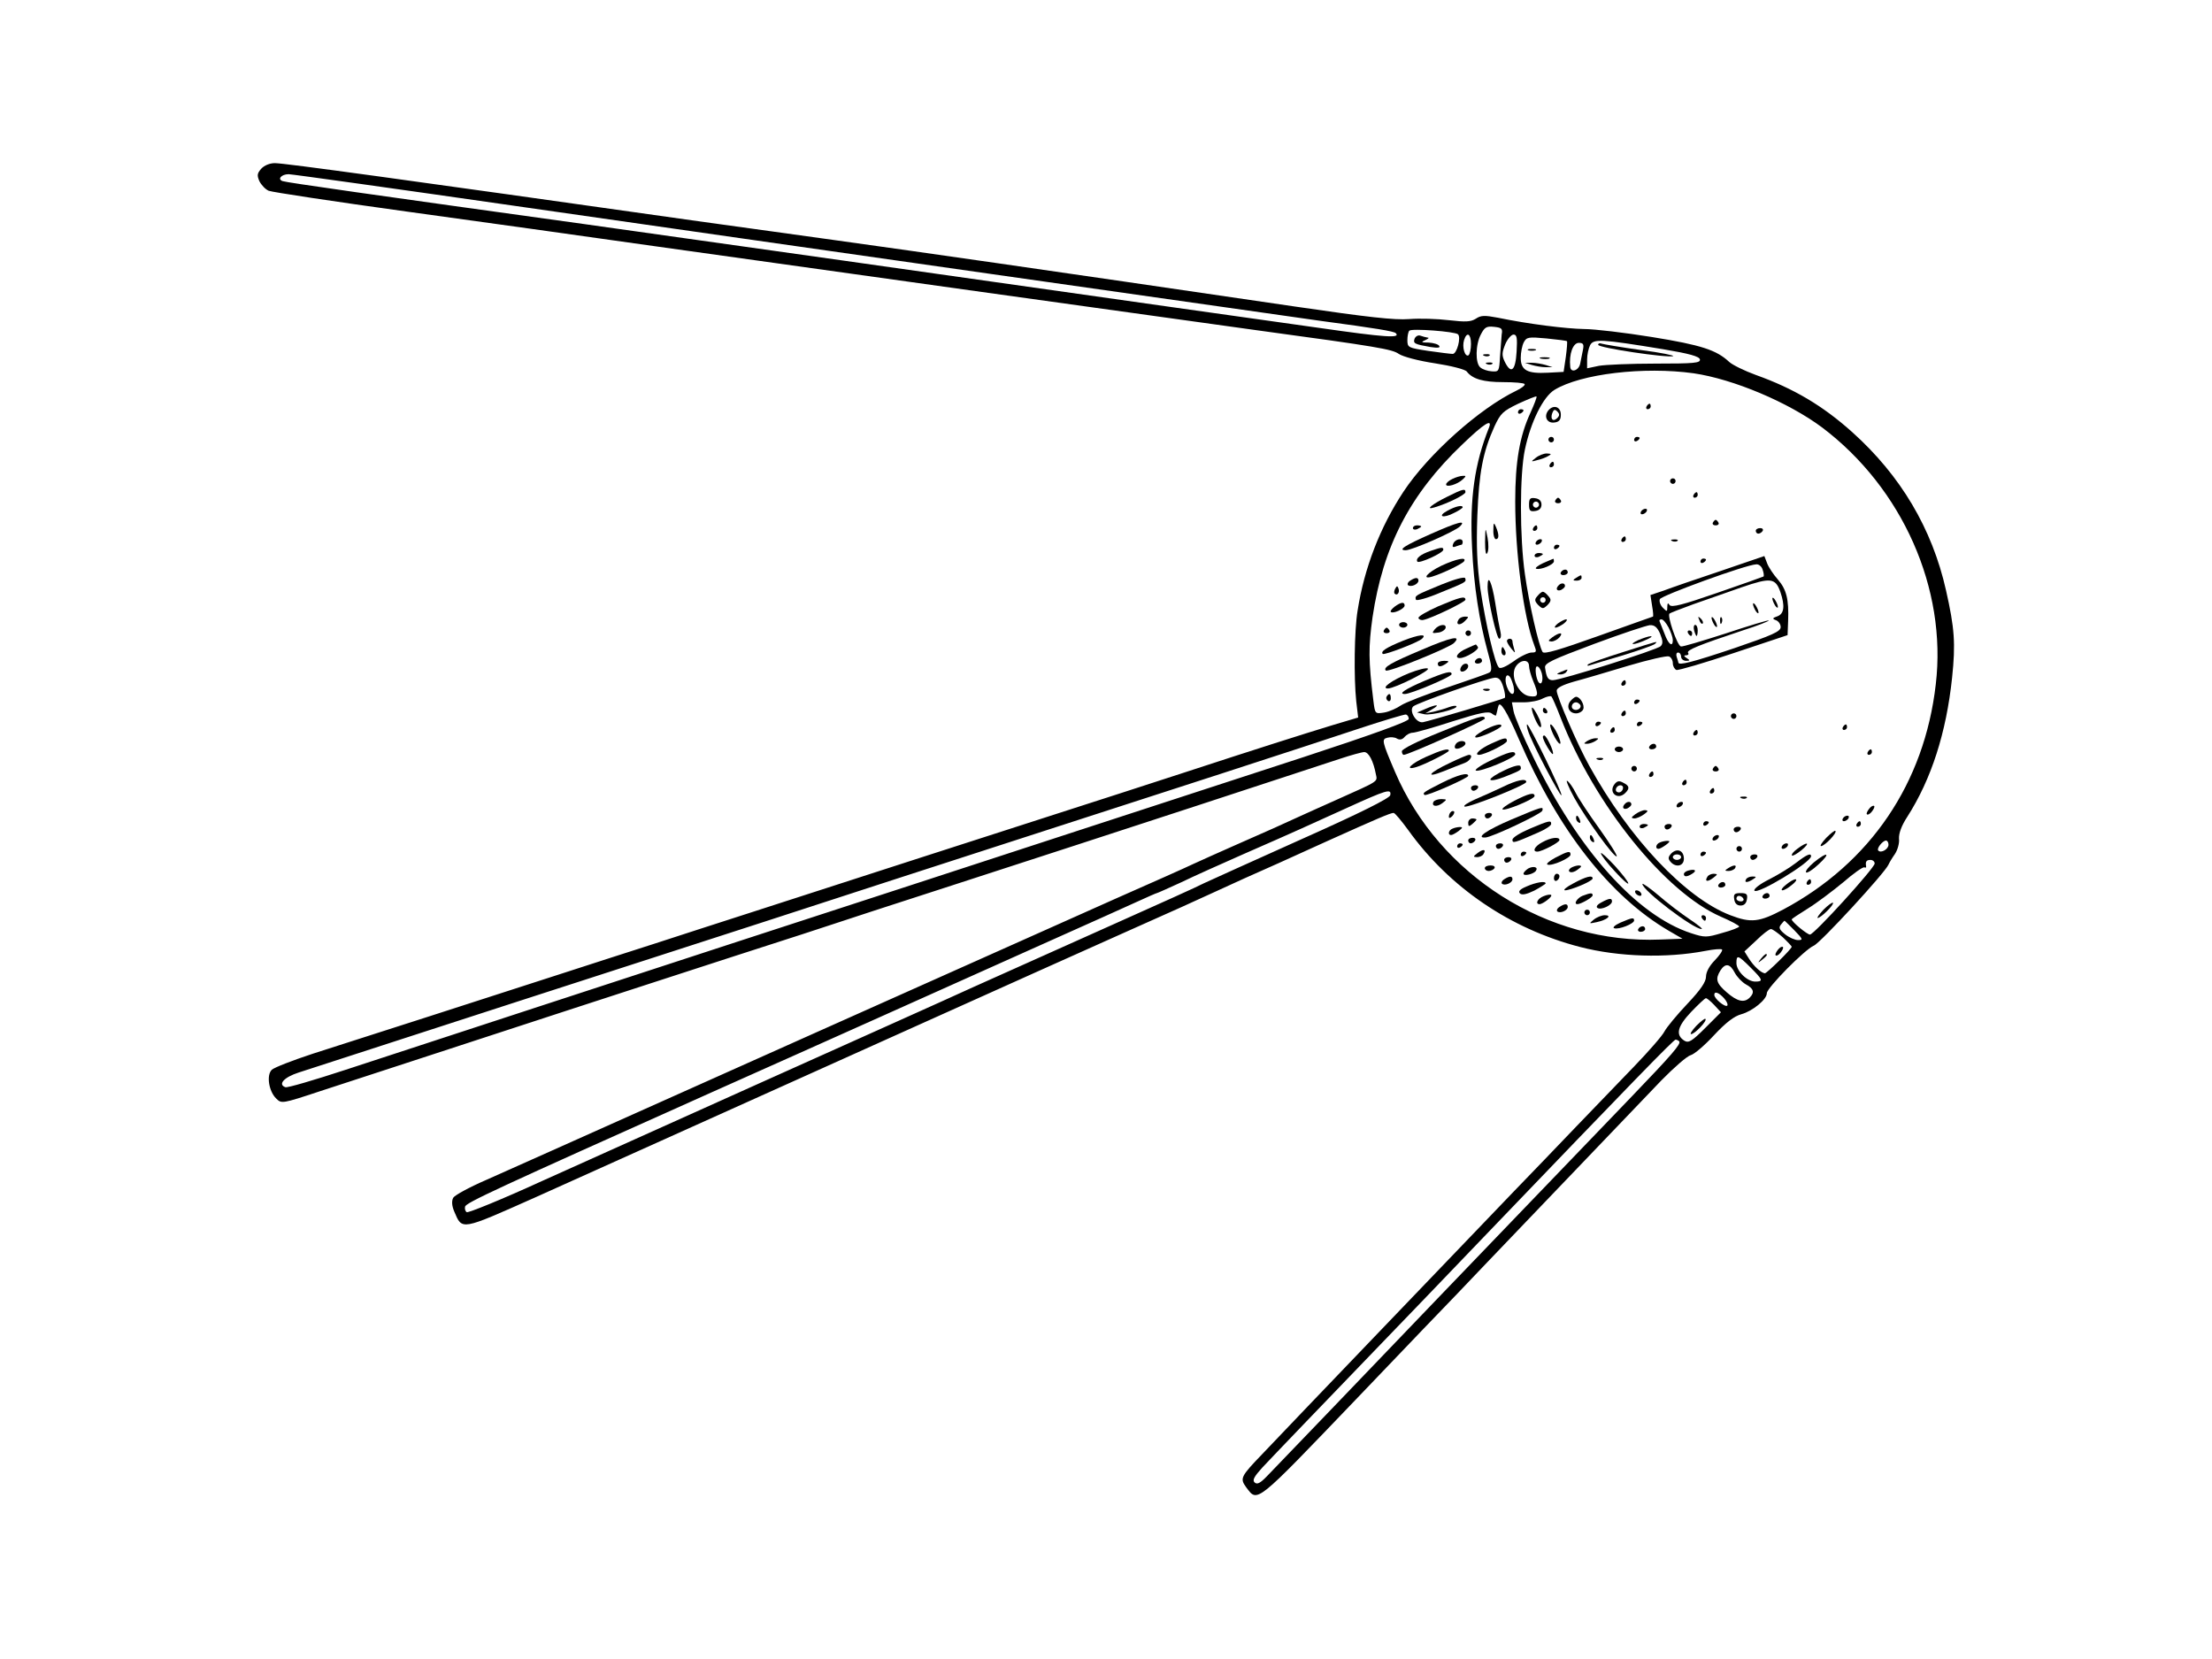 <?xml version="1.0" standalone="no"?>
<!DOCTYPE svg PUBLIC "-//W3C//DTD SVG 20010904//EN"
 "http://www.w3.org/TR/2001/REC-SVG-20010904/DTD/svg10.dtd">
<svg version="1.0" xmlns="http://www.w3.org/2000/svg"
 width="800pt" height="600pt" viewBox="0 0 800 600"
 preserveAspectRatio="xMidYMid meet">

<g transform="translate(0,600) scale(0.1,-0.1)"
fill="#000000" stroke="none">
<path d="M945 5390 c-15 -17 -16 -24 -7 -45 7 -14 22 -30 34 -35 13 -5 237
-39 498 -75 261 -36 664 -92 895 -125 620 -87 1815 -254 2185 -305 434 -59
485 -68 509 -85 15 -10 71 -25 131 -34 58 -9 110 -22 115 -30 21 -27 60 -38
131 -38 41 0 76 -3 78 -7 3 -4 -11 -15 -30 -24 -133 -64 -318 -229 -408 -365
-84 -127 -142 -276 -166 -430 -12 -71 -14 -242 -5 -328 l7 -59 -94 -28 c-108
-33 -266 -83 -538 -172 -107 -35 -330 -107 -495 -160 -274 -88 -580 -187
-1075 -347 -102 -33 -255 -82 -340 -110 -85 -27 -236 -76 -335 -108 -240 -78
-738 -238 -904 -291 -73 -24 -140 -50 -148 -58 -20 -19 -11 -78 16 -104 19
-19 21 -19 157 26 77 25 252 82 389 127 138 45 365 119 505 165 140 46 410
133 600 195 190 61 356 115 370 120 14 5 207 68 430 140 559 181 1310 427
1397 456 39 13 79 24 87 24 16 0 33 -32 42 -80 6 -28 13 -23 -141 -92 -49 -22
-112 -50 -140 -63 -57 -26 -100 -46 -235 -105 -52 -23 -117 -52 -145 -65 -27
-13 -153 -69 -280 -125 -388 -173 -1800 -804 -2045 -914 -69 -31 -174 -78
-233 -104 -60 -26 -113 -55 -118 -64 -6 -12 -5 -29 4 -50 29 -68 22 -69 294
52 445 200 627 282 678 305 198 89 1204 542 1440 647 160 71 313 140 340 153
28 13 75 34 105 48 97 43 142 63 300 135 182 82 229 102 240 102 5 0 28 -28
53 -62 149 -208 370 -358 622 -423 140 -36 312 -41 453 -14 30 6 56 8 60 5 3
-4 -9 -21 -26 -39 -20 -20 -32 -43 -32 -59 0 -19 -19 -47 -67 -98 -38 -40 -75
-85 -83 -100 -8 -16 -58 -73 -110 -127 -52 -54 -146 -152 -210 -218 -63 -66
-165 -172 -226 -235 -140 -146 -830 -865 -909 -949 -79 -82 -81 -88 -58 -120
42 -55 29 -66 398 319 66 69 176 184 245 256 69 71 172 179 229 239 110 115
486 508 629 657 46 47 94 89 107 92 12 3 50 35 84 72 43 46 73 69 99 76 40 11
92 53 92 76 0 19 137 158 170 172 24 10 257 263 270 293 3 7 13 24 23 38 10
15 17 40 15 56 -1 19 9 47 30 79 87 136 141 304 162 503 13 124 9 179 -22 316
-50 223 -164 415 -339 572 -107 96 -212 158 -349 207 -41 15 -84 36 -96 47
-46 43 -100 61 -279 90 -99 16 -209 29 -245 29 -65 1 -202 18 -313 41 -48 9
-61 9 -80 -4 -18 -11 -36 -12 -97 -5 -41 5 -106 7 -144 4 -53 -4 -150 7 -410
45 -954 140 -1347 196 -1656 239 -124 17 -351 49 -505 70 -1068 151 -1496 210
-1531 210 -18 0 -38 -8 -49 -20z m955 -140 c890 -128 2639 -377 2880 -411 194
-26 262 -37 268 -44 19 -19 -39 -15 -276 19 -259 36 -545 77 -1732 245 -311
44 -729 103 -930 131 -751 104 -1075 150 -1088 155 -20 7 -4 25 22 25 12 0
397 -54 856 -120z m3531 -460 c-1 -14 -4 -50 -6 -80 -3 -53 -4 -55 -30 -53
-15 1 -33 7 -41 14 -19 15 -18 83 2 120 13 25 20 30 47 27 28 -3 32 -6 28 -28z
m-158 1 c12 -11 -4 -71 -19 -71 -7 0 -47 5 -89 11 -72 11 -75 12 -75 39 0 14
3 30 7 34 9 9 165 -3 176 -13z m47 -35 c0 -19 -4 -37 -9 -41 -13 -7 -24 30
-16 55 10 32 25 23 25 -14z m165 -28 c-4 -69 -20 -83 -43 -36 -11 23 -10 33 2
63 8 19 22 35 30 35 12 0 14 -12 11 -62z m182 38 c2 -1 0 -27 -4 -57 l-8 -54
-57 -3 c-75 -4 -98 9 -98 54 0 19 5 45 11 56 10 19 17 20 82 14 39 -4 72 -8
74 -10z m348 -29 c95 -16 131 -26 133 -37 2 -13 -21 -15 -160 -15 -90 0 -182
-4 -205 -8 l-43 -9 0 32 c0 17 5 40 11 52 13 23 39 22 264 -15z m-290 -2 c-3
-14 -7 -36 -10 -50 -5 -25 -34 -35 -36 -12 -5 47 10 87 31 87 16 0 19 -5 15
-25z m400 -85 c144 -21 343 -105 465 -196 290 -219 452 -583 411 -929 -41
-358 -237 -646 -551 -814 -87 -46 -117 -50 -192 -21 -162 62 -365 277 -510
540 -43 77 -118 251 -118 272 0 10 21 21 63 33 34 9 122 35 195 57 74 22 140
37 148 34 8 -3 14 -14 14 -25 0 -10 6 -21 13 -24 7 -2 100 25 207 61 l195 65
2 51 c3 79 -6 114 -37 150 -16 18 -34 45 -39 59 l-10 26 -158 -54 c-87 -29
-180 -61 -206 -71 l-48 -16 6 -39 c4 -22 5 -39 3 -39 -1 0 -90 -32 -197 -70
-140 -50 -197 -67 -202 -58 -14 22 -50 180 -64 282 -19 132 -19 361 0 450 21
100 66 191 107 216 95 58 323 85 503 60z m-590 -143 c-39 -84 -55 -177 -55
-320 0 -188 30 -418 69 -521 9 -23 8 -26 -10 -26 -11 0 -41 -14 -65 -32 -27
-19 -48 -28 -53 -22 -15 14 -48 158 -67 284 -12 86 -15 152 -11 265 6 157 20
230 62 323 22 47 30 55 86 82 35 16 64 28 66 26 2 -2 -8 -28 -22 -59z m-150
-54 c-52 -130 -70 -255 -61 -434 6 -137 26 -265 56 -374 15 -53 17 -71 7 -77
-6 -4 -75 -28 -152 -54 -77 -25 -153 -55 -168 -65 -16 -11 -43 -23 -61 -26
-33 -5 -33 -5 -39 43 -18 145 -18 195 -3 302 38 256 135 444 325 625 79 76
110 95 96 60z m990 -514 c4 -11 5 -22 3 -24 -1 -1 -77 -28 -167 -59 -127 -44
-166 -54 -173 -44 -5 9 -8 7 -8 -7 0 -18 -1 -18 -16 -3 -9 9 -14 23 -11 31 5
13 312 125 349 126 9 1 20 -8 23 -20z m64 -80 c17 -50 14 -79 -11 -88 -18 -6
-19 -9 -5 -14 10 -4 17 -15 17 -25 0 -16 -30 -29 -167 -76 -152 -51 -203 -64
-203 -52 0 2 -3 11 -6 20 -3 9 -1 16 5 16 6 0 11 -7 11 -15 0 -8 8 -15 18 -15
14 0 15 2 2 10 -11 7 -11 10 -2 10 7 0 11 4 7 9 -6 10 39 28 198 81 54 17 96
34 94 36 -2 2 -72 -19 -156 -47 -84 -27 -157 -49 -162 -47 -14 5 -50 111 -41
119 4 3 43 18 87 34 44 15 122 43 174 61 105 36 122 34 140 -17z m-404 -129
c8 -16 15 -36 15 -45 0 -27 -16 -16 -30 23 -8 20 -16 40 -18 45 -2 4 1 7 7 7
6 0 17 -13 26 -30z m-31 -22 c10 -25 11 -36 2 -45 -12 -13 -361 -123 -390
-123 -17 0 -23 9 -28 45 -3 16 22 28 177 86 99 37 190 67 202 68 17 1 27 -8
37 -31z m-474 -117 c0 -10 7 -35 15 -54 21 -51 19 -59 -12 -55 -39 4 -71 68
-53 104 16 29 50 32 50 5z m46 -26 c6 -24 0 -44 -10 -34 -11 11 -17 59 -7 59
6 0 13 -11 17 -25z m-102 -47 c8 -36 -11 -37 -24 -2 -10 27 -4 52 10 37 4 -4
10 -20 14 -35z m-37 -3 c6 -19 8 -37 5 -39 -10 -6 -273 -84 -296 -88 -24 -4
-51 41 -35 57 12 12 266 102 295 104 15 1 23 -8 31 -34z m207 -110 c123 -316
378 -632 579 -720 37 -16 67 -32 67 -36 0 -3 -27 -14 -61 -23 -57 -17 -64 -17
-113 -1 -196 64 -408 300 -571 637 -36 73 -68 148 -71 166 l-6 32 43 0 c24 0
55 6 69 14 14 7 28 10 31 7 3 -3 18 -37 33 -76z m-150 -80 c142 -328 328 -566
541 -691 l50 -29 -80 -3 c-407 -17 -800 232 -960 607 -47 110 -49 118 -27 123
11 3 26 2 34 -3 10 -6 20 -4 28 6 7 8 20 15 29 15 9 0 74 18 144 41 102 32
131 38 143 28 8 -6 15 -9 15 -5 1 3 3 11 4 16 1 6 3 13 4 16 5 23 31 -19 75
-121z m-399 75 c0 -9 -127 -55 -380 -138 -209 -68 -580 -189 -825 -269 -436
-142 -740 -242 -1230 -401 -364 -119 -1176 -384 -1410 -461 -113 -37 -211 -66
-218 -63 -28 10 -5 36 48 53 101 33 1434 465 1680 544 307 100 643 209 940
305 517 167 1014 328 1200 390 96 32 180 57 185 56 6 -2 10 -9 10 -16z m-67
-276 c-2 -11 -112 -66 -323 -160 -176 -79 -333 -150 -350 -158 -16 -9 -167
-77 -335 -152 -168 -75 -393 -176 -500 -224 -107 -49 -442 -199 -745 -335
-302 -136 -669 -301 -814 -366 -144 -66 -267 -116 -273 -113 -5 3 -8 12 -6 20
3 14 104 61 893 414 171 76 447 200 615 275 168 75 429 192 580 260 151 67
305 137 343 154 37 17 69 31 71 31 2 0 42 18 88 39 45 22 146 67 223 101 208
91 226 100 374 167 147 67 164 72 159 47z m1802 -179 c0 -16 -27 -32 -37 -21
-7 7 16 36 28 36 5 0 9 -7 9 -15z m-50 -68 c0 -16 -219 -257 -234 -257 -10 0
-66 46 -66 55 0 2 26 19 58 39 31 19 88 62 127 94 38 33 73 58 78 55 4 -2 7
-1 6 4 -3 17 1 23 16 23 8 0 15 -6 15 -13z m-290 -242 c30 -31 32 -35 13 -35
-11 0 -32 9 -47 21 -21 17 -24 24 -15 35 6 8 12 14 13 14 1 0 17 -16 36 -35z
m-42 -25 c17 -16 32 -32 32 -34 0 -8 -90 -96 -97 -96 -13 1 -39 24 -57 52
l-17 27 43 40 c23 23 47 41 53 41 5 0 25 -14 43 -30z m-117 -109 c45 -45 47
-51 17 -51 -29 0 -68 38 -68 67 0 31 6 29 51 -16z m-57 -19 c8 -15 26 -34 40
-42 28 -15 33 -29 14 -48 -20 -20 -45 -14 -83 19 -38 33 -42 48 -23 79 18 28
35 25 52 -8z m-39 -92 c10 -11 15 -23 12 -27 -8 -7 -47 25 -47 39 0 14 16 9
35 -12z m-35 -25 l24 -26 -57 -57 c-48 -48 -60 -55 -75 -46 -33 21 -26 51 24
104 26 27 50 50 54 50 3 0 17 -11 30 -25z m-127 -131 c8 -9 -26 -48 -171 -199
-229 -238 -427 -444 -697 -725 -247 -258 -591 -616 -623 -649 -25 -26 -36 -31
-45 -22 -8 8 -1 21 28 53 44 47 217 227 430 448 77 80 244 253 370 385 541
564 688 715 695 715 4 0 10 -3 13 -6z"/>
<path d="M5368 4713 c7 -3 16 -2 19 1 4 3 -2 6 -13 5 -11 0 -14 -3 -6 -6z"/>
<path d="M5378 4683 c7 -3 16 -2 19 1 4 3 -2 6 -13 5 -11 0 -14 -3 -6 -6z"/>
<path d="M5116 4775 c-6 -17 0 -20 57 -30 27 -4 37 -3 32 4 -3 6 -21 11 -38
12 -27 0 -29 2 -12 9 11 5 15 9 8 9 -6 1 -18 4 -26 7 -8 3 -17 -2 -21 -11z"/>
<path d="M5528 4733 c6 -2 18 -2 25 0 6 3 1 5 -13 5 -14 0 -19 -2 -12 -5z"/>
<path d="M5573 4703 c9 -2 23 -2 30 0 6 3 -1 5 -18 5 -16 0 -22 -2 -12 -5z"/>
<path d="M5540 4680 c14 -4 36 -8 50 -8 l25 0 -25 8 c-14 4 -36 8 -50 8 l-25
0 25 -8z"/>
<path d="M5780 4753 c0 -11 250 -48 271 -41 7 2 -45 13 -116 22 -72 10 -136
21 -142 23 -7 3 -13 1 -13 -4z"/>
<path d="M5955 4530 c-3 -5 -1 -10 4 -10 6 0 11 5 11 10 0 6 -2 10 -4 10 -3 0
-8 -4 -11 -10z"/>
<path d="M5600 4516 c-18 -22 -5 -48 22 -44 17 2 23 10 23 28 0 29 -26 38 -45
16z m32 -28 c-15 -15 -26 -4 -18 18 5 13 9 15 18 6 9 -9 9 -15 0 -24z"/>
<path d="M5600 4410 c0 -5 5 -10 10 -10 6 0 10 5 10 10 0 6 -4 10 -10 10 -5 0
-10 -4 -10 -10z"/>
<path d="M5910 4409 c0 -5 5 -7 10 -4 6 3 10 8 10 11 0 2 -4 4 -10 4 -5 0 -10
-5 -10 -11z"/>
<path d="M5554 4344 c-18 -14 -18 -15 6 -8 14 3 32 10 40 15 12 7 11 8 -6 9
-11 0 -29 -7 -40 -16z"/>
<path d="M5605 4320 c-3 -5 -1 -10 4 -10 6 0 11 5 11 10 0 6 -2 10 -4 10 -3 0
-8 -4 -11 -10z"/>
<path d="M6040 4260 c0 -5 5 -10 10 -10 6 0 10 5 10 10 0 6 -4 10 -10 10 -5 0
-10 -4 -10 -10z"/>
<path d="M6125 4210 c-3 -5 -1 -10 4 -10 6 0 11 5 11 10 0 6 -2 10 -4 10 -3 0
-8 -4 -11 -10z"/>
<path d="M5530 4175 c0 -22 4 -26 23 -23 14 2 22 10 22 23 0 13 -8 21 -22 23
-19 3 -23 -1 -23 -23z m34 -6 c-3 -5 -10 -7 -15 -3 -5 3 -7 10 -3 15 3 5 10 7
15 3 5 -3 7 -10 3 -15z"/>
<path d="M5625 4190 c-3 -5 1 -10 10 -10 9 0 13 5 10 10 -3 6 -8 10 -10 10 -2
0 -7 -4 -10 -10z"/>
<path d="M5935 4150 c-3 -5 -2 -10 4 -10 5 0 13 5 16 10 3 6 2 10 -4 10 -5 0
-13 -4 -16 -10z"/>
<path d="M6195 4110 c-3 -5 1 -10 10 -10 9 0 13 5 10 10 -3 6 -8 10 -10 10 -2
0 -7 -4 -10 -10z"/>
<path d="M5545 4090 c-3 -5 -1 -10 4 -10 6 0 11 5 11 10 0 6 -2 10 -4 10 -3 0
-8 -4 -11 -10z"/>
<path d="M6350 4080 c0 -5 4 -10 9 -10 6 0 13 5 16 10 3 6 -1 10 -9 10 -9 0
-16 -4 -16 -10z"/>
<path d="M5865 4050 c-3 -5 -1 -10 4 -10 6 0 11 5 11 10 0 6 -2 10 -4 10 -3 0
-8 -4 -11 -10z"/>
<path d="M5555 4040 c-3 -5 -2 -10 4 -10 5 0 13 5 16 10 3 6 2 10 -4 10 -5 0
-13 -4 -16 -10z"/>
<path d="M6048 4043 c7 -3 16 -2 19 1 4 3 -2 6 -13 5 -11 0 -14 -3 -6 -6z"/>
<path d="M5620 4019 c0 -5 5 -7 10 -4 6 3 10 8 10 11 0 2 -4 4 -10 4 -5 0 -10
-5 -10 -11z"/>
<path d="M5550 3990 c0 -5 7 -7 15 -4 8 4 15 8 15 10 0 2 -7 4 -15 4 -8 0 -15
-4 -15 -10z"/>
<path d="M5580 3963 c-19 -9 -30 -18 -24 -20 16 -5 64 15 64 27 0 5 -1 10 -2
9 -2 0 -19 -8 -38 -16z"/>
<path d="M6150 3969 c0 -5 5 -7 10 -4 6 3 10 8 10 11 0 2 -4 4 -10 4 -5 0 -10
-5 -10 -11z"/>
<path d="M5645 3930 c-3 -5 1 -10 9 -10 9 0 16 5 16 10 0 6 -4 10 -9 10 -6 0
-13 -4 -16 -10z"/>
<path d="M5700 3910 c-13 -8 -12 -10 3 -10 9 0 17 5 17 10 0 12 -1 12 -20 0z"/>
<path d="M5637 3883 c-12 -12 -7 -22 8 -17 8 4 15 10 15 15 0 11 -14 12 -23 2z"/>
<path d="M5560 3844 c-11 -12 -10 -18 3 -32 16 -15 18 -15 34 0 13 14 14 20 3
32 -7 9 -16 16 -20 16 -4 0 -13 -7 -20 -16z m30 -14 c0 -5 -4 -10 -10 -10 -5
0 -10 5 -10 10 0 6 5 10 10 10 6 0 10 -4 10 -10z"/>
<path d="M5634 3745 c-10 -8 -14 -15 -8 -15 5 0 19 7 30 15 10 8 14 15 8 15
-5 0 -19 -7 -30 -15z"/>
<path d="M5614 3695 c-16 -12 -16 -14 -3 -15 9 0 22 7 29 15 16 19 0 19 -26 0z"/>
<path d="M5865 3530 c-3 -5 -1 -10 4 -10 6 0 11 5 11 10 0 6 -2 10 -4 10 -3 0
-8 -4 -11 -10z"/>
<path d="M5680 3465 c-17 -20 -5 -45 20 -45 11 0 23 7 26 15 6 15 -11 45 -26
45 -4 0 -13 -7 -20 -15z m35 -14 c7 -12 -12 -24 -25 -16 -11 7 -4 25 10 25 5
0 11 -4 15 -9z"/>
<path d="M5910 3459 c0 -5 5 -7 10 -4 6 3 10 8 10 11 0 2 -4 4 -10 4 -5 0 -10
-5 -10 -11z"/>
<path d="M5865 3420 c-3 -5 -1 -10 4 -10 6 0 11 5 11 10 0 6 -2 10 -4 10 -3 0
-8 -4 -11 -10z"/>
<path d="M6260 3410 c0 -5 5 -10 10 -10 6 0 10 5 10 10 0 6 -4 10 -10 10 -5 0
-10 -4 -10 -10z"/>
<path d="M5770 3379 c0 -5 5 -7 10 -4 6 3 10 8 10 11 0 2 -4 4 -10 4 -5 0 -10
-5 -10 -11z"/>
<path d="M5920 3379 c0 -5 5 -7 10 -4 6 3 10 8 10 11 0 2 -4 4 -10 4 -5 0 -10
-5 -10 -11z"/>
<path d="M6665 3370 c-3 -5 -1 -10 4 -10 6 0 11 5 11 10 0 6 -2 10 -4 10 -3 0
-8 -4 -11 -10z"/>
<path d="M5825 3360 c-3 -5 -1 -10 4 -10 6 0 11 5 11 10 0 6 -2 10 -4 10 -3 0
-8 -4 -11 -10z"/>
<path d="M6125 3350 c-3 -5 -1 -10 4 -10 6 0 11 5 11 10 0 6 -2 10 -4 10 -3 0
-8 -4 -11 -10z"/>
<path d="M5740 3320 c-13 -9 -13 -10 0 -10 8 0 22 5 30 10 13 9 13 10 0 10 -8
0 -22 -5 -30 -10z"/>
<path d="M5965 3300 c-3 -5 1 -10 9 -10 9 0 16 5 16 10 0 6 -4 10 -9 10 -6 0
-13 -4 -16 -10z"/>
<path d="M5840 3290 c0 -5 7 -10 15 -10 8 0 15 5 15 10 0 6 -7 10 -15 10 -8 0
-15 -4 -15 -10z"/>
<path d="M6755 3280 c-3 -5 -1 -10 4 -10 6 0 11 5 11 10 0 6 -2 10 -4 10 -3 0
-8 -4 -11 -10z"/>
<path d="M5778 3253 c7 -3 16 -2 19 1 4 3 -2 6 -13 5 -11 0 -14 -3 -6 -6z"/>
<path d="M5900 3220 c0 -5 5 -10 10 -10 6 0 10 5 10 10 0 6 -4 10 -10 10 -5 0
-10 -4 -10 -10z"/>
<path d="M6195 3220 c-3 -5 1 -10 10 -10 9 0 13 5 10 10 -3 6 -8 10 -10 10 -2
0 -7 -4 -10 -10z"/>
<path d="M5965 3200 c-3 -5 -1 -10 4 -10 6 0 11 5 11 10 0 6 -2 10 -4 10 -3 0
-8 -4 -11 -10z"/>
<path d="M5840 3165 c-25 -30 10 -61 38 -33 17 17 15 26 -7 37 -14 8 -22 7
-31 -4z m30 -13 c0 -13 -12 -22 -22 -16 -10 6 -1 24 13 24 5 0 9 -4 9 -8z"/>
<path d="M6085 3170 c-3 -5 -1 -10 4 -10 6 0 11 5 11 10 0 6 -2 10 -4 10 -3 0
-8 -4 -11 -10z"/>
<path d="M6185 3140 c-3 -5 -1 -10 4 -10 6 0 11 5 11 10 0 6 -2 10 -4 10 -3 0
-8 -4 -11 -10z"/>
<path d="M6298 3113 c7 -3 16 -2 19 1 4 3 -2 6 -13 5 -11 0 -14 -3 -6 -6z"/>
<path d="M5877 3093 c-12 -12 -7 -22 8 -17 8 4 15 10 15 15 0 11 -14 12 -23 2z"/>
<path d="M6065 3090 c-3 -5 -2 -10 4 -10 5 0 13 5 16 10 3 6 2 10 -4 10 -5 0
-13 -4 -16 -10z"/>
<path d="M6760 3075 c-7 -9 -11 -18 -8 -20 3 -3 11 1 18 10 7 9 11 18 8 20 -3
3 -11 -1 -18 -10z"/>
<path d="M5914 3055 c-15 -11 -16 -14 -3 -15 8 0 24 7 35 15 15 11 16 14 3 15
-8 0 -24 -7 -35 -15z"/>
<path d="M6665 3040 c-3 -5 -2 -10 4 -10 5 0 13 5 16 10 3 6 2 10 -4 10 -5 0
-13 -4 -16 -10z"/>
<path d="M6160 3019 c0 -5 5 -7 10 -4 6 3 10 8 10 11 0 2 -4 4 -10 4 -5 0 -10
-5 -10 -11z"/>
<path d="M6715 3020 c-3 -5 -1 -10 4 -10 6 0 11 5 11 10 0 6 -2 10 -4 10 -3 0
-8 -4 -11 -10z"/>
<path d="M5930 3010 c0 -5 7 -7 15 -4 8 4 15 8 15 10 0 2 -7 4 -15 4 -8 0 -15
-4 -15 -10z"/>
<path d="M6020 3010 c0 -5 4 -10 9 -10 6 0 13 5 16 10 3 6 -1 10 -9 10 -9 0
-16 -4 -16 -10z"/>
<path d="M6270 3000 c0 -5 4 -10 9 -10 6 0 13 5 16 10 3 6 -1 10 -9 10 -9 0
-16 -4 -16 -10z"/>
<path d="M6605 2970 c-16 -17 -24 -30 -19 -30 13 0 59 48 52 55 -2 3 -17 -9
-33 -25z"/>
<path d="M6195 2970 c-3 -5 -2 -10 4 -10 5 0 13 5 16 10 3 6 2 10 -4 10 -5 0
-13 -4 -16 -10z"/>
<path d="M6003 2953 c-14 -5 -18 -23 -5 -23 5 0 17 7 28 15 14 11 15 14 4 14
-8 0 -21 -3 -27 -6z"/>
<path d="M6445 2940 c-3 -5 -2 -10 4 -10 5 0 13 5 16 10 3 6 2 10 -4 10 -5 0
-13 -4 -16 -10z"/>
<path d="M6500 2930 c-14 -10 -22 -21 -19 -24 2 -3 18 6 34 19 35 29 22 33
-15 5z"/>
<path d="M6280 2930 c0 -5 5 -10 10 -10 6 0 10 5 10 10 0 6 -4 10 -10 10 -5 0
-10 -4 -10 -10z"/>
<path d="M6045 2914 c-12 -13 -13 -19 -4 -30 19 -23 49 -17 49 10 0 30 -24 40
-45 20z m35 -14 c0 -5 -7 -10 -15 -10 -8 0 -15 5 -15 10 0 6 7 10 15 10 8 0
15 -4 15 -10z"/>
<path d="M6150 2909 c0 -5 5 -7 10 -4 6 3 10 8 10 11 0 2 -4 4 -10 4 -5 0 -10
-5 -10 -11z"/>
<path d="M6330 2900 c0 -5 4 -10 9 -10 6 0 13 5 16 10 3 6 -1 10 -9 10 -9 0
-16 -4 -16 -10z"/>
<path d="M6495 2879 c-22 -17 -66 -44 -98 -60 -32 -16 -55 -34 -52 -40 10 -16
203 101 205 124 0 13 -15 7 -55 -24z"/>
<path d="M6560 2881 c-19 -16 -32 -32 -28 -36 3 -4 24 9 45 29 46 42 33 48
-17 7z"/>
<path d="M6250 2860 c-13 -8 -13 -10 2 -10 9 0 20 5 23 10 8 13 -5 13 -25 0z"/>
<path d="M6108 2852 c-10 -2 -18 -8 -18 -13 0 -11 11 -11 30 1 18 11 11 18
-12 12z"/>
<path d="M6175 2829 c-11 -17 0 -20 21 -4 17 13 17 14 2 15 -9 0 -20 -5 -23
-11z"/>
<path d="M6315 2820 c-8 -13 5 -13 25 0 13 8 13 10 -2 10 -9 0 -20 -4 -23 -10z"/>
<path d="M6459 2800 c-13 -10 -19 -19 -13 -20 7 0 22 9 35 20 13 10 19 19 13
20 -7 0 -22 -9 -35 -20z"/>
<path d="M6535 2810 c-3 -5 -1 -10 4 -10 6 0 11 5 11 10 0 6 -2 10 -4 10 -3 0
-8 -4 -11 -10z"/>
<path d="M6215 2800 c-3 -5 1 -10 9 -10 9 0 16 5 16 10 0 6 -4 10 -9 10 -6 0
-13 -4 -16 -10z"/>
<path d="M6272 2748 c2 -15 10 -23 23 -23 13 0 21 8 23 23 3 18 -1 22 -23 22
-22 0 -26 -4 -23 -22z m33 2 c3 -5 -1 -10 -9 -10 -9 0 -16 5 -16 10 0 6 4 10
9 10 6 0 13 -4 16 -10z"/>
<path d="M6375 2760 c-3 -5 1 -10 9 -10 9 0 16 5 16 10 0 6 -4 10 -9 10 -6 0
-13 -4 -16 -10z"/>
<path d="M5490 4509 c0 -5 5 -7 10 -4 6 3 10 8 10 11 0 2 -4 4 -10 4 -5 0 -10
-5 -10 -11z"/>
<path d="M5401 4083 c-1 -18 4 -33 9 -33 12 0 12 17 0 45 -7 17 -9 15 -9 -12z"/>
<path d="M5371 4040 c0 -35 3 -50 8 -40 5 8 5 33 1 55 -8 40 -8 40 -9 -15z"/>
<path d="M5380 3878 c0 -43 33 -188 42 -188 6 0 8 10 5 23 -3 12 -12 59 -19
105 -12 76 -28 111 -28 60z"/>
<path d="M5450 3682 c0 -5 7 -17 16 -28 14 -17 15 -17 10 -1 -3 10 -6 23 -6
28 0 5 -4 9 -10 9 -5 0 -10 -4 -10 -8z"/>
<path d="M5430 3645 c0 -8 4 -15 10 -15 5 0 7 7 4 15 -4 8 -8 15 -10 15 -2 0
-4 -7 -4 -15z"/>
<path d="M5253 4268 c-13 -6 -23 -15 -23 -20 0 -12 41 0 60 18 13 12 13 14 0
13 -8 0 -25 -5 -37 -11z"/>
<path d="M5235 4204 c-57 -28 -83 -50 -47 -39 48 14 112 46 112 55 0 14 -9 12
-65 -16z"/>
<path d="M5235 4153 c-39 -21 -16 -29 24 -8 17 8 31 18 31 20 0 10 -26 4 -55
-12z"/>
<path d="M5175 4069 c-95 -42 -121 -59 -91 -59 23 0 176 67 196 86 25 25 -8
16 -105 -27z"/>
<path d="M5110 4090 c0 -5 7 -7 15 -4 8 4 15 8 15 10 0 2 -7 4 -15 4 -8 0 -15
-4 -15 -10z"/>
<path d="M5256 4034 c-5 -12 -2 -15 10 -10 8 3 18 6 20 6 2 0 4 5 4 10 0 16
-27 11 -34 -6z"/>
<path d="M5175 4008 c-38 -13 -56 -28 -49 -39 5 -9 94 31 94 43 0 10 -7 9 -45
-4z"/>
<path d="M5213 3954 c-52 -25 -74 -52 -32 -39 41 13 108 46 114 55 11 17 -28
9 -82 -16z"/>
<path d="M5211 3885 c-92 -38 -95 -39 -90 -54 2 -5 42 6 89 26 96 39 93 38 89
52 -3 6 -39 -4 -88 -24z"/>
<path d="M5100 3900 c-8 -5 -11 -12 -8 -16 10 -9 38 3 38 16 0 12 -10 13 -30
0z"/>
<path d="M5046 3871 c-4 -7 -5 -15 -2 -18 9 -9 19 4 14 18 -4 11 -6 11 -12 0z"/>
<path d="M5201 3807 c-40 -18 -72 -36 -71 -42 1 -5 9 -9 18 -7 30 6 152 65
152 73 0 15 -21 9 -99 -24z"/>
<path d="M5044 3806 c-10 -8 -17 -16 -14 -19 8 -8 50 11 50 23 0 14 -13 13
-36 -4z"/>
<path d="M5275 3759 c-12 -19 5 -23 22 -6 16 16 16 17 1 17 -9 0 -20 -5 -23
-11z"/>
<path d="M5060 3740 c0 -5 7 -10 15 -10 8 0 15 5 15 10 0 6 -7 10 -15 10 -8 0
-15 -4 -15 -10z"/>
<path d="M5189 3724 c-11 -14 -10 -15 11 -12 13 1 25 9 28 16 5 17 -23 15 -39
-4z"/>
<path d="M5005 3720 c-3 -5 1 -10 10 -10 9 0 13 5 10 10 -3 6 -8 10 -10 10 -2
0 -7 -4 -10 -10z"/>
<path d="M5300 3710 c0 -5 5 -10 10 -10 6 0 10 5 10 10 0 6 -4 10 -10 10 -5 0
-10 -4 -10 -10z"/>
<path d="M5075 3683 c-62 -25 -83 -39 -74 -48 6 -5 129 42 142 55 20 19 -12
15 -68 -7z"/>
<path d="M5142 3650 c-112 -47 -141 -64 -130 -75 8 -8 228 82 246 99 30 30 -9
22 -116 -24z"/>
<path d="M5303 3654 c-31 -13 -45 -34 -23 -34 21 0 71 31 65 40 -4 6 -7 10 -8
9 -1 0 -17 -7 -34 -15z"/>
<path d="M5335 3610 c-3 -5 1 -10 9 -10 9 0 16 5 16 10 0 6 -4 10 -9 10 -6 0
-13 -4 -16 -10z"/>
<path d="M5200 3600 c0 -13 11 -13 30 0 12 8 11 10 -7 10 -13 0 -23 -4 -23
-10z"/>
<path d="M5285 3589 c-4 -6 -5 -13 -2 -16 7 -7 27 6 27 18 0 12 -17 12 -25 -2z"/>
<path d="M5095 3565 c-61 -25 -103 -55 -75 -55 26 1 155 66 144 72 -5 4 -36
-4 -69 -17z"/>
<path d="M5155 3539 c-73 -31 -100 -49 -74 -49 21 0 169 62 169 72 0 13 -21 8
-95 -23z"/>
<path d="M5015 3481 c-3 -5 -1 -12 5 -16 5 -3 10 1 10 9 0 18 -6 21 -15 7z"/>
<path d="M6410 3835 c0 -5 5 -17 10 -25 5 -8 10 -10 10 -5 0 6 -5 17 -10 25
-5 8 -10 11 -10 5z"/>
<path d="M6340 3815 c0 -5 5 -17 10 -25 5 -8 10 -10 10 -5 0 6 -5 17 -10 25
-5 8 -10 11 -10 5z"/>
<path d="M6146 3757 c3 -10 9 -15 12 -12 3 3 0 11 -7 18 -10 9 -11 8 -5 -6z"/>
<path d="M6190 3765 c0 -5 5 -17 10 -25 5 -8 10 -10 10 -5 0 6 -5 17 -10 25
-5 8 -10 11 -10 5z"/>
<path d="M6221 3754 c0 -11 3 -14 6 -6 3 7 2 16 -1 19 -3 4 -6 -2 -5 -13z"/>
<path d="M6127 3720 c3 -11 7 -20 9 -20 2 0 4 9 4 20 0 11 -4 20 -9 20 -5 0
-7 -9 -4 -20z"/>
<path d="M6105 3710 c3 -5 8 -10 11 -10 2 0 4 5 4 10 0 6 -5 10 -11 10 -5 0
-7 -4 -4 -10z"/>
<path d="M5925 3685 c-40 -19 -16 -19 26 0 19 8 27 14 19 14 -8 0 -28 -7 -45
-14z"/>
<path d="M5868 3641 c-64 -20 -121 -40 -125 -44 -4 -5 -1 -6 7 -3 8 3 62 19
120 36 58 18 109 36 115 41 11 11 21 14 -117 -30z"/>
<path d="M5645 3570 c-16 -7 -17 -9 -3 -9 9 -1 20 4 23 9 7 11 7 11 -20 0z"/>
<path d="M5368 3503 c7 -3 16 -2 19 1 4 3 -2 6 -13 5 -11 0 -14 -3 -6 -6z"/>
<path d="M5155 3436 l-30 -13 26 -6 c24 -6 126 20 116 29 -2 3 -15 1 -28 -4
-13 -5 -37 -12 -54 -16 l-30 -6 25 15 c31 18 16 19 -25 1z"/>
<path d="M5540 3438 c0 -16 23 -68 31 -68 5 0 3 12 -3 28 -12 27 -28 51 -28
40z"/>
<path d="M5580 3430 c0 -5 5 -10 11 -10 5 0 7 5 4 10 -3 6 -8 10 -11 10 -2 0
-4 -4 -4 -10z"/>
<path d="M5526 3358 c11 -39 116 -239 121 -234 6 5 -116 256 -124 256 -2 0 -1
-10 3 -22z"/>
<path d="M5617 3345 c9 -19 20 -35 25 -35 4 0 0 16 -9 35 -9 19 -20 35 -25 35
-4 0 0 -16 9 -35z"/>
<path d="M5580 3335 c0 -13 32 -66 36 -62 6 6 -23 67 -31 67 -3 0 -5 -2 -5 -5z"/>
<path d="M5694 3114 c42 -76 145 -218 153 -211 3 3 -25 47 -62 99 -37 51 -76
110 -86 130 -10 20 -24 40 -31 44 -6 4 5 -24 26 -62z"/>
<path d="M5700 3041 c0 -6 4 -13 10 -16 6 -3 7 1 4 9 -7 18 -14 21 -14 7z"/>
<path d="M5750 2971 c0 -6 4 -13 10 -16 6 -3 7 1 4 9 -7 18 -14 21 -14 7z"/>
<path d="M5790 2914 c0 -6 22 -35 50 -65 27 -30 49 -49 49 -44 0 6 -22 34 -49
64 -28 30 -50 50 -50 45z"/>
<path d="M5940 2803 c0 -23 184 -163 214 -163 6 0 -14 16 -44 36 -30 20 -81
59 -112 86 -32 27 -58 45 -58 41z"/>
<path d="M5915 2770 c3 -5 11 -10 16 -10 6 0 7 5 4 10 -3 6 -11 10 -16 10 -6
0 -7 -4 -4 -10z"/>
<path d="M6155 2680 c3 -5 8 -10 11 -10 2 0 4 5 4 10 0 6 -5 10 -11 10 -5 0
-7 -4 -4 -10z"/>
<path d="M5208 3352 c-80 -32 -138 -61 -138 -69 0 -7 3 -13 7 -13 17 0 293
124 293 131 0 15 -21 9 -162 -49z"/>
<path d="M5365 3358 c-22 -12 -35 -23 -28 -25 11 -4 93 33 93 42 0 10 -27 3
-65 -17z"/>
<path d="M5394 3311 c-40 -18 -65 -41 -45 -41 20 0 101 40 101 50 0 14 -8 13
-56 -9z"/>
<path d="M5265 3309 c-4 -6 -5 -12 -2 -15 7 -7 37 7 37 17 0 13 -27 11 -35 -2z"/>
<path d="M5158 3263 c-56 -25 -81 -51 -35 -37 30 9 117 53 117 59 0 10 -26 3
-82 -22z"/>
<path d="M5390 3249 c-36 -17 -59 -34 -52 -36 15 -6 142 46 142 59 0 15 -24 9
-90 -23z"/>
<path d="M5244 3241 c-77 -36 -93 -58 -22 -30 29 12 63 25 76 30 20 8 31 29
15 29 -5 0 -36 -13 -69 -29z"/>
<path d="M5443 3215 c-29 -13 -53 -29 -53 -34 0 -6 23 -2 53 10 60 24 60 24
56 38 -3 6 -25 1 -56 -14z"/>
<path d="M5215 3169 c-67 -34 -71 -37 -63 -44 6 -6 158 61 158 69 0 14 -39 3
-95 -25z"/>
<path d="M5435 3154 c-27 -13 -72 -33 -100 -45 -27 -12 -45 -24 -38 -26 15 -5
223 78 223 89 0 14 -34 7 -85 -18z"/>
<path d="M5320 3150 c0 -5 4 -10 9 -10 6 0 13 5 16 10 3 6 -1 10 -9 10 -9 0
-16 -4 -16 -10z"/>
<path d="M5477 3104 c-27 -14 -46 -28 -43 -31 7 -8 116 37 116 48 0 15 -22 9
-73 -17z"/>
<path d="M5185 3101 c-10 -17 11 -21 31 -6 18 14 18 14 -3 15 -12 0 -24 -4
-28 -9z"/>
<path d="M5466 3036 c-89 -38 -131 -67 -94 -65 24 1 202 85 206 97 5 17 0 15
-112 -32z"/>
<path d="M5247 3063 c-4 -3 -7 -11 -7 -17 0 -6 5 -5 12 2 6 6 9 14 7 17 -3 3
-9 2 -12 -2z"/>
<path d="M5370 3050 c0 -5 4 -10 9 -10 6 0 13 5 16 10 3 6 -1 10 -9 10 -9 0
-16 -4 -16 -10z"/>
<path d="M5310 3024 c0 -14 3 -14 15 -4 8 7 15 14 15 16 0 2 -7 4 -15 4 -8 0
-15 -7 -15 -16z"/>
<path d="M5533 3003 c-35 -15 -63 -32 -63 -40 0 -14 6 -12 93 26 26 11 47 25
47 31 0 14 -6 13 -77 -17z"/>
<path d="M5253 3003 c-14 -5 -18 -23 -5 -23 5 0 17 7 28 15 14 11 15 14 4 14
-8 0 -21 -3 -27 -6z"/>
<path d="M5310 2960 c0 -5 4 -10 9 -10 6 0 13 5 16 10 3 6 -1 10 -9 10 -9 0
-16 -4 -16 -10z"/>
<path d="M5578 2954 c-27 -14 -38 -34 -18 -34 16 0 80 33 80 42 0 13 -32 9
-62 -8z"/>
<path d="M5270 2939 c0 -5 5 -7 10 -4 6 3 10 8 10 11 0 2 -4 4 -10 4 -5 0 -10
-5 -10 -11z"/>
<path d="M5410 2940 c0 -5 4 -10 9 -10 6 0 13 5 16 10 3 6 -1 10 -9 10 -9 0
-16 -4 -16 -10z"/>
<path d="M5344 2915 c-17 -13 -17 -14 -2 -15 9 0 20 5 23 11 11 17 0 20 -21 4z"/>
<path d="M5500 2909 c0 -5 5 -7 10 -4 6 3 10 8 10 11 0 2 -4 4 -10 4 -5 0 -10
-5 -10 -11z"/>
<path d="M5625 2898 c-22 -12 -35 -23 -28 -25 16 -6 83 24 83 36 0 15 -9 13
-55 -11z"/>
<path d="M5440 2890 c0 -5 4 -10 9 -10 6 0 13 5 16 10 3 6 -1 10 -9 10 -9 0
-16 -4 -16 -10z"/>
<path d="M5370 2860 c0 -5 6 -10 14 -10 8 0 18 5 21 10 3 6 -3 10 -14 10 -12
0 -21 -4 -21 -10z"/>
<path d="M5527 2859 c-9 -6 -17 -14 -17 -19 0 -10 38 -1 45 11 9 13 -9 18 -28
8z"/>
<path d="M5681 2861 c-7 -5 -9 -11 -4 -14 6 -4 19 0 29 8 15 11 16 14 4 15 -8
0 -21 -4 -29 -9z"/>
<path d="M5620 2824 c0 -8 5 -12 10 -9 6 3 10 10 10 16 0 5 -4 9 -10 9 -5 0
-10 -7 -10 -16z"/>
<path d="M5440 2820 c-8 -5 -11 -12 -8 -16 10 -9 38 3 38 16 0 12 -10 13 -30
0z"/>
<path d="M5690 2805 c-25 -13 -38 -24 -30 -25 20 0 100 33 100 43 0 13 -24 7
-70 -18z"/>
<path d="M5521 2794 c-24 -10 -31 -18 -24 -25 7 -7 23 -4 52 10 22 12 41 24
41 26 0 10 -35 4 -69 -11z"/>
<path d="M5583 2759 c-22 -8 -32 -29 -15 -29 12 0 48 28 42 33 -3 3 -15 1 -27
-4z"/>
<path d="M5723 2760 c-19 -8 -33 -30 -18 -30 12 0 55 24 55 32 0 10 -8 9 -37
-2z"/>
<path d="M5791 2736 c-15 -8 -20 -16 -13 -20 13 -8 52 10 52 24 0 13 -10 12
-39 -4z"/>
<path d="M5640 2720 c-8 -5 -11 -12 -8 -16 10 -9 38 3 38 16 0 12 -10 13 -30
0z"/>
<path d="M5730 2700 c0 -5 5 -10 10 -10 6 0 10 5 10 10 0 6 -4 10 -10 10 -5 0
-10 -4 -10 -10z"/>
<path d="M5764 2674 c-18 -15 -18 -15 11 -9 37 8 57 25 29 25 -11 0 -29 -7
-40 -16z"/>
<path d="M5860 2663 c-20 -9 -29 -18 -22 -20 16 -6 72 16 72 28 0 12 -8 10
-50 -8z"/>
<path d="M5925 2640 c-3 -5 1 -10 9 -10 9 0 16 5 16 10 0 6 -4 10 -9 10 -6 0
-13 -4 -16 -10z"/>
<path d="M6595 2710 c-16 -17 -25 -30 -21 -30 11 0 61 49 55 55 -3 2 -18 -9
-34 -25z"/>
<path d="M6430 2565 c-7 -9 -11 -18 -8 -20 3 -3 11 1 18 10 7 9 11 18 8 20 -3
3 -11 -1 -18 -10z"/>
<path d="M6369 2533 c-13 -16 -12 -17 4 -4 9 7 17 15 17 17 0 8 -8 3 -21 -13z"/>
<path d="M6135 2290 c-16 -17 -24 -30 -19 -30 13 0 59 48 52 55 -2 3 -17 -9
-33 -25z"/>
</g>
</svg>
